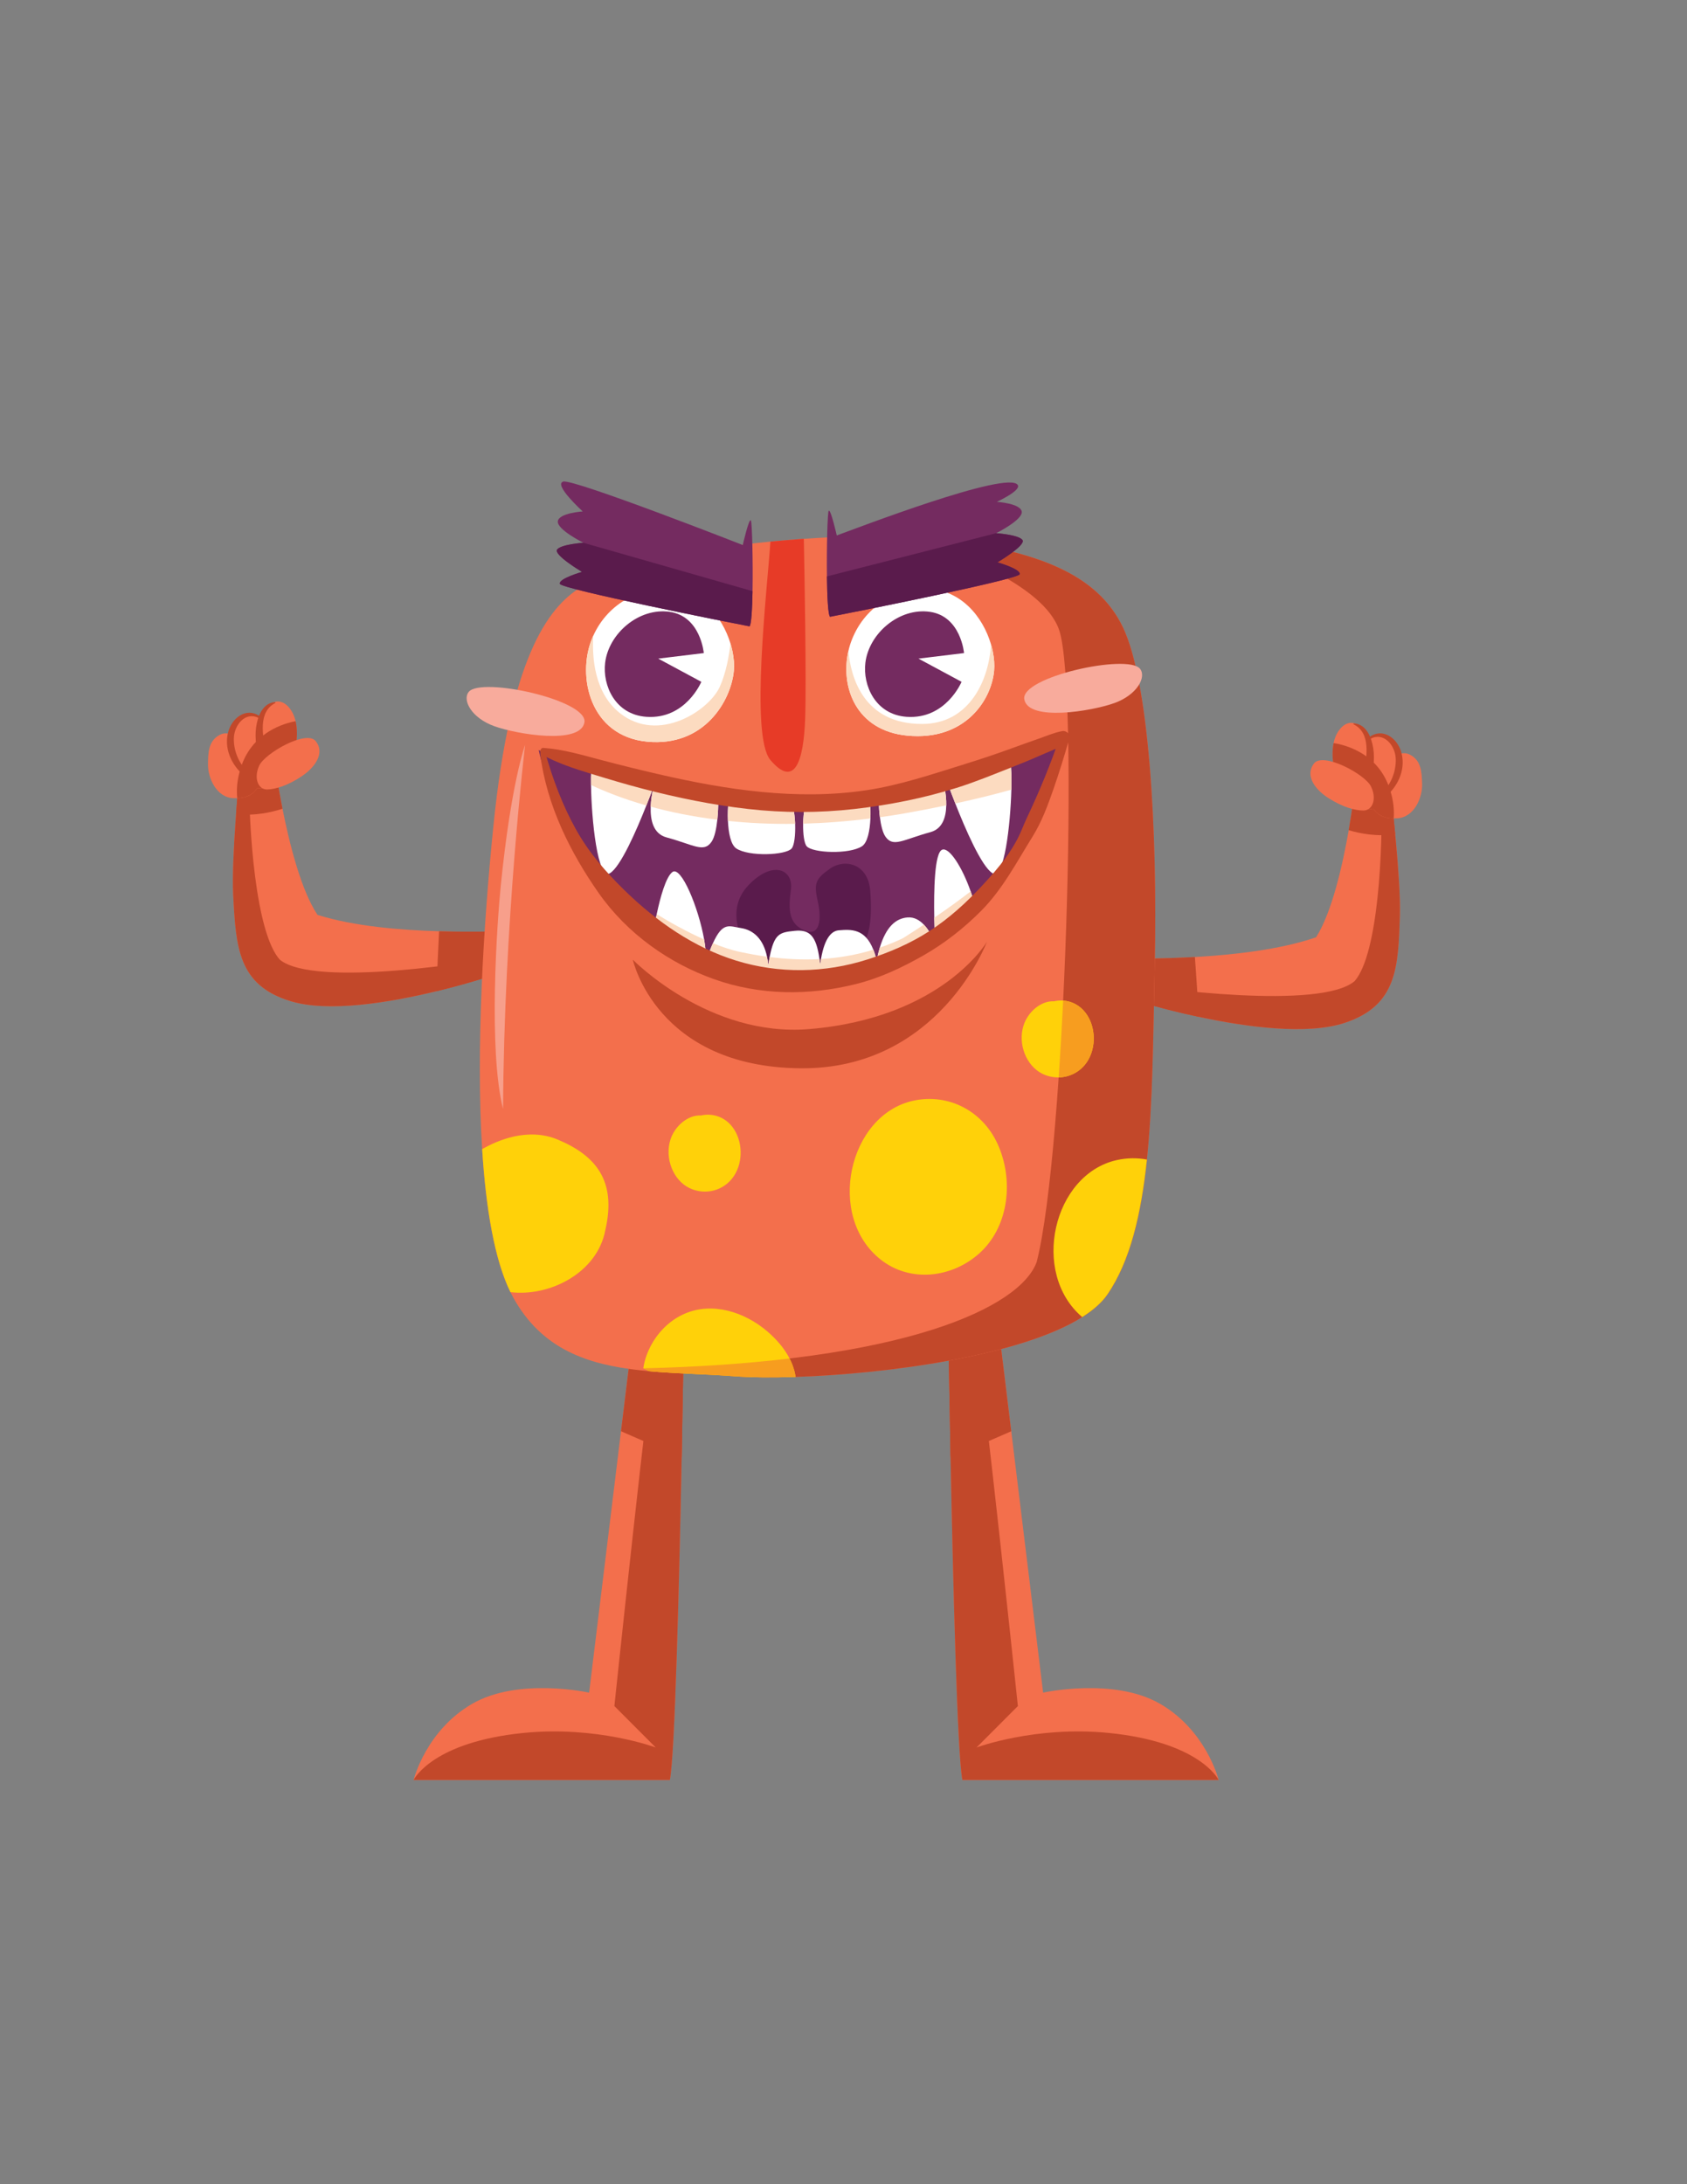 <?xml version="1.0" encoding="utf-8"?>
<!-- Generator: Adobe Illustrator 25.3.1, SVG Export Plug-In . SVG Version: 6.00 Build 0)  -->
<svg version="1.1" id="Layer_1" xmlns="http://www.w3.org/2000/svg" xmlns:xlink="http://www.w3.org/1999/xlink" x="0px" y="0px"
	 viewBox="0 0 612 792" style="enable-background:new 0 0 612 792;" xml:space="preserve">
<rect x="0" y="0" width="612" height="792" fill="#808080" stroke="none"/>
<style type="text/css">
	.st0{fill:#F36F4C;}
	.st1{fill:#C2482A;}
	.st2{fill:#F79F8B;}
	.st3{fill:#E73B27;}
	.st4{fill:#FFD109;}
	.st5{fill:#F79D1F;}
	.st6{fill:#742B60;}
	.st7{fill:#5A1B4C;}
	.st8{fill:#FFFFFF;}
	.st9{fill:#FCDBC0;}
	.st10{fill:#F8AB9C;}
</style>
<g>
	<g>
		<g>
			<path class="st0" d="M84.59,324.41c0.99,19.12,1.76,32.89,20.91,38.64c13.65,4.1,35.41,0.59,52.84-3.63
				c15.37-3.73,27.36-8.02,27.45-8.16c1.27-2.09,1.83-3.88,1.94-5.4c0.37-5.32-4.87-7.37-4.88-7.94
				c-0.01-0.36-10.14,0.15-23.57-0.24c-13.69-0.4-30.79-1.75-44.09-5.94c-5.98-8.87-10.25-26.08-12.71-38.49
				c-1.66-8.36-2.5-14.56-2.5-14.56l-9.61,1.89l-3.58,0.7c0,0-0.57,6.03-1.15,13.85C84.93,304.8,84.22,317.2,84.59,324.41z"/>
			<path class="st1" d="M85.64,295.14c6.55,0.85,12.9-0.6,16.84-1.89c-1.66-8.36-2.5-14.56-2.5-14.56l-9.61,1.89l-3.58,0.7
				C86.79,281.29,86.21,287.32,85.64,295.14z"/>
			<path class="st1" d="M84.59,324.41c0.99,19.12,1.76,32.89,20.91,38.64c13.65,4.1,35.41,0.59,52.84-3.63
				c15.37-3.73,27.36-8.02,27.45-8.16c1.27-2.09,1.83-3.88,1.94-5.4c-15.29,3.16-73.6,12.3-86.18,2.16
				c-8.88-9.65-11.38-48.18-11.18-67.44l-3.58,0.7C86.79,281.29,83.92,311.36,84.59,324.41z"/>
			<path class="st1" d="M158.35,359.42c15.37-3.73,27.36-8.02,27.45-8.16c5.73-9.43-2.92-12.61-2.94-13.34
				c-0.01-0.36-10.14,0.15-23.57-0.24C158.95,344.38,158.58,352.48,158.35,359.42z"/>
		</g>
		<g>
			<g>
				<path class="st0" d="M84.78,289.44c0.45,0.02,0.88,0.02,1.28,0c3.96-0.15,6.19-1.78,7.2-3.73c0.37-0.71,0.58-1.46,0.65-2.2
					c0.16-1.63-2.22-6.23-4.41-10.06c-1.82-3.18-3.51-5.83-3.51-5.83c-0.24,0.01-0.99-0.75-2.13-1.26
					c-1.18-0.53-2.77-0.79-4.61,0.37c-3.61,2.26-3.77,6.06-3.79,10.66C75.46,281.98,78.43,289.21,84.78,289.44z"/>
				<path class="st0" d="M94.98,267.05c0.22,4.3,1.06,8.88,2.96,10.52c0.64,0.55,1.33,0.91,2.03,1.12c3,0.88,6.23-1.12,6.56-4.2
					c0.05-0.44,2.05-7.17,0.71-12.98c-0.33-1.44-0.87-2.83-1.7-4.05c-4.16-6.11-9.44-1.91-10.21,1.63
					c-0.11,0.51-0.21,1.21-0.28,2.03C94.91,262.75,94.87,264.87,94.98,267.05z"/>
				<path class="st0" d="M83.82,268.22c0.05,2.16,1.27,7.18,3.2,11.25c1.33,2.82,3.01,5.18,4.87,5.85c0.48,0.17,0.94,0.3,1.38,0.39
					c3.75,0.75,6.11-1.44,6.57-5.21c0.06-0.54,0.11-1.14,0.14-1.8c0.13-3.72-0.46-9.11-2.39-13.48c-0.38-0.87-0.82-1.71-1.32-2.49
					c-0.14-0.23-0.57-0.88-1.21-1.6c-1.37-1.54-3.73-3.39-6.44-2.12c-3.3,1.55-4.48,4.35-4.74,7.34
					C83.82,266.96,83.81,267.59,83.82,268.22z"/>
				<path class="st1" d="M86.07,289.43c3.96-0.15,6.19-1.78,7.2-3.73c3.75,0.75,6.11-1.44,6.57-5.21c0.06-0.54,0.11-1.14,0.14-1.8
					c3,0.88,6.23-1.12,6.56-4.2c0.05-0.44,2.05-7.17,0.71-12.98c-1.94,0.35-5.78,1.3-9.66,3.7c-0.87,0.54-1.75,1.15-2.6,1.84
					c-2.01,1.63-3.93,3.72-5.47,6.39c-0.69,1.19-1.3,2.49-1.82,3.92c-0.25,0.71-0.48,1.41-0.67,2.1
					C85.95,283.22,85.77,286.57,86.07,289.43z"/>
				<path class="st0" d="M96.98,286.26c-3.36,0.09-5.03-4.12-2.94-8.65c2.1-4.52,17.1-13.06,20.48-8.89
					c3.39,4.17,0.03,9.34-5.02,12.73C104.45,284.83,100.08,286.17,96.98,286.26z"/>
				<path class="st1" d="M99.74,254.58c0.16-0.01,0.25,0.27,0.09,0.35c-6.21,3.22-4.58,11.66-3.39,17.55
					c0.31,1.54-1.67,2.79-2.42,1.21C91.42,268.17,92.41,255.16,99.74,254.58z"/>
				<path class="st1" d="M82.68,265.82c1.26-5.48,6.66-9.5,11.46-6.16c0.38,0.26,0.07,0.87-0.33,0.67
					c-4.66-2.42-8.91,2.41-8.98,7.53c-0.06,4.75,2.08,9.57,5.57,12.33c0.94,0.75,0.12,2.52-0.89,1.79
					C84.71,278.53,81.18,272.35,82.68,265.82z"/>
			</g>
		</g>
	</g>
	<g>
		<g>
			<path class="st0" d="M507.84,331.69c-0.56,19.14-1.02,32.93-20.04,39.21c-13.56,4.47-35.39,1.57-52.9-2.18
				c-15.45-3.3-27.54-7.27-27.62-7.4c-1.32-2.06-1.92-3.83-2.06-5.34c-0.49-5.31,4.7-7.51,4.7-8.07c0-0.36,10.14-0.13,23.56-0.89
				c13.67-0.78,30.74-2.6,43.95-7.15c5.78-9.04,9.66-26.35,11.85-38.83c1.47-8.41,2.18-14.62,2.18-14.62l9.65,1.63l3.59,0.6
				c0,0,0.71,6.01,1.46,13.81C507.07,312.09,508.05,324.47,507.84,331.69z"/>
			<path class="st1" d="M506.14,302.46c-6.53,1.03-12.91-0.24-16.88-1.43c1.47-8.41,2.18-14.62,2.18-14.62l9.65,1.63l3.59,0.6
				C504.68,288.64,505.39,294.65,506.14,302.46z"/>
			<path class="st1" d="M507.84,331.69c-0.56,19.14-1.02,32.93-20.04,39.21c-13.56,4.47-35.39,1.57-52.9-2.18
				c-15.45-3.3-27.54-7.27-27.62-7.4c-1.32-2.06-1.92-3.83-2.06-5.34c15.36,2.74,73.85,10.26,86.2-0.22
				c8.66-9.89,10.29-48.48,9.67-67.73l3.59,0.6C504.68,288.64,508.22,318.62,507.84,331.69z"/>
			<path class="st1" d="M434.9,368.72c-15.45-3.3-27.54-7.27-27.62-7.4c-5.94-9.27,2.64-12.69,2.64-13.42
				c0-0.36,10.14-0.13,23.56-0.89C433.96,353.7,434.51,361.8,434.9,368.72z"/>
		</g>
		<g>
			<g>
				<path class="st0" d="M506.87,296.73c-0.45,0.03-0.87,0.04-1.28,0.03c-3.96-0.04-6.23-1.61-7.28-3.53
					c-0.38-0.7-0.61-1.45-0.7-2.18c-0.2-1.63,2.08-6.29,4.18-10.18c1.75-3.23,3.38-5.93,3.38-5.93c0.24,0,0.98-0.78,2.1-1.32
					c1.17-0.56,2.75-0.86,4.61,0.24c3.66,2.16,3.9,5.95,4.03,10.55C516.02,289.02,513.21,296.33,506.87,296.73z"/>
				<path class="st0" d="M496.17,274.64c-0.12,4.31-0.86,8.91-2.72,10.59c-0.63,0.56-1.31,0.95-2.01,1.18
					c-2.98,0.97-6.26-0.95-6.65-4.02c-0.06-0.44-2.21-7.12-1-12.95c0.3-1.45,0.81-2.85,1.61-4.1c4.03-6.23,9.39-2.17,10.25,1.35
					c0.12,0.51,0.24,1.2,0.33,2.02C496.15,270.34,496.24,272.45,496.17,274.64z"/>
				<path class="st0" d="M507.36,275.49c0,2.16-1.11,7.21-2.95,11.33c-1.27,2.85-2.89,5.26-4.74,5.98
					c-0.47,0.19-0.93,0.32-1.37,0.43c-3.73,0.86-6.14-1.27-6.68-5.03c-0.08-0.54-0.14-1.14-0.18-1.8
					c-0.22-3.72,0.26-9.12,2.09-13.54c0.36-0.88,0.78-1.73,1.26-2.52c0.14-0.23,0.55-0.89,1.18-1.63c1.34-1.57,3.65-3.49,6.39-2.29
					c3.34,1.46,4.58,4.22,4.9,7.2C507.33,274.24,507.36,274.87,507.36,275.49z"/>
				<path class="st1" d="M505.59,296.77c-3.96-0.04-6.23-1.61-7.28-3.53c-3.73,0.86-6.14-1.27-6.68-5.03
					c-0.08-0.54-0.14-1.14-0.18-1.8c-2.98,0.97-6.26-0.95-6.65-4.02c-0.06-0.44-2.21-7.12-1-12.95c1.95,0.3,5.8,1.14,9.74,3.43
					c0.88,0.51,1.77,1.1,2.64,1.77c2.05,1.57,4.01,3.61,5.61,6.24c0.71,1.17,1.35,2.45,1.9,3.87c0.27,0.71,0.51,1.4,0.72,2.08
					C505.56,290.55,505.82,293.89,505.59,296.77z"/>
				<path class="st0" d="M494.61,293.89c3.36,0,4.94-4.26,2.74-8.73c-2.2-4.47-17.38-12.58-20.68-8.32
					c-3.29,4.26,0.18,9.34,5.31,12.58C487.11,292.68,491.5,293.89,494.61,293.89z"/>
				<path class="st1" d="M491.13,262.3c-0.16-0.01-0.24,0.28-0.09,0.35c6.28,3.04,4.84,11.53,3.78,17.45
					c-0.28,1.55,1.73,2.74,2.44,1.14C499.76,275.66,498.48,262.68,491.13,262.3z"/>
				<path class="st1" d="M508.44,273.07c-1.38-5.44-6.87-9.31-11.59-5.84c-0.37,0.27-0.05,0.88,0.35,0.66
					c4.61-2.55,8.96,2.17,9.14,7.29c0.16,4.75-1.87,9.62-5.29,12.48c-0.93,0.77-0.07,2.52,0.93,1.77
					C506.7,285.83,510.09,279.55,508.44,273.07z"/>
			</g>
		</g>
	</g>
	<g>
		<path class="st0" d="M344.01,480.62c0,0,0.3,20.76,0.83,47.59c0.9,45.34,2.45,108.03,4.29,117.21c48.31,0,92.96,0,92.96,0
			s0,0,0-0.01c-0.14-0.54-4.65-18-21.22-27.59c-16.83-9.74-42.45-4.06-42.45-4.06l-11.56-94.78l-5.27-43.23l-8.36,2.32
			L344.01,480.62z"/>
		<path class="st1" d="M344.01,480.62c0,0,0.3,20.76,0.83,47.59c0.9,45.34,2.45,108.03,4.29,117.21c48.31,0,92.96,0,92.96,0
			s0,0,0-0.01c-0.33-0.62-7.32-13.79-39.89-17.04c-26.67-2.66-47.94,5.28-47.94,5.28l15-15.02c0,0-11.97-113.84-16.04-140.57
			L344.01,480.62z"/>
		<path class="st1" d="M344.01,480.62c0,0,0.3,20.76,0.83,47.59c6.28-2.35,14.66-6.01,22.01-9.23l-5.27-43.23L344.01,480.62z"/>
	</g>
	<g>
		<path class="st0" d="M248.13,480.62c0,0-0.3,20.76-0.83,47.59c-0.9,45.34-2.45,108.03-4.29,117.21c-48.31,0-92.96,0-92.96,0
			s0,0,0-0.01c0.14-0.54,4.65-18,21.22-27.59c16.83-9.74,42.45-4.06,42.45-4.06l11.56-94.78l5.27-43.23l8.36,2.32L248.13,480.62z"/>
		<path class="st1" d="M248.13,480.62c0,0-0.3,20.76-0.83,47.59c-0.9,45.34-2.45,108.03-4.29,117.21c-48.31,0-92.96,0-92.96,0
			s0,0,0-0.01c0.33-0.62,7.32-13.79,39.89-17.04c26.67-2.66,47.94,5.28,47.94,5.28l-15-15.02c0,0,11.97-113.84,16.04-140.57
			L248.13,480.62z"/>
		<path class="st1" d="M248.13,480.62c0,0-0.3,20.76-0.83,47.59c-6.28-2.35-14.66-6.01-22.01-9.23l5.27-43.23L248.13,480.62z"/>
	</g>
	<g>
		<g>
			<path class="st0" d="M418.9,350.46c-0.56,25.61-0.69,49.5-2.83,70.01c-2.09,19.96-6.06,36.71-14.19,48.72
				c-2.06,3.05-5.24,5.85-9.28,8.4c-22.29,14.05-70.86,20.61-104,21.69c-8.78,0.28-16.47,0.19-22.31-0.26
				c-10.49-0.8-20.98-0.94-30.92-1.84c-1.04-0.09-2.08-0.19-3.11-0.3c-18.95-2.07-35.64-7.49-46.12-26.47
				c-0.33-0.6-0.66-1.23-0.97-1.87c-5.76-11.72-8.9-30.23-10.26-51.86c-2.27-36.06,0.4-80.82,4.1-117.36
				c6.04-59.67,19.29-78.92,31.84-86.46c13.85-8.32,41.19-13.78,68.64-16.47c4.05-0.39,8.11-0.73,12.12-1.01
				c13.35-0.92,26.25-1.18,37.11-0.78c5.84,0.22,11.1,0.62,15.52,1.21c31.84,4.26,53.79,12.18,63.13,31.66
				C416.71,246.96,420,299.93,418.9,350.46z"/>
			<path class="st1" d="M418.9,350.46c-0.56,25.61-0.69,49.5-2.83,70.01c-2.09,19.96-6.06,36.71-14.19,48.72
				c-2.06,3.05-5.24,5.85-9.28,8.4c-22.29,14.05-70.86,20.61-104,21.69c-8.78,0.28-16.47,0.19-22.31-0.26
				c-10.49-0.8-20.98-0.94-30.92-1.84c-0.67-0.34-1.34-0.67-2.01-1.02c94.97-2.25,136.68-22.1,142.72-38.54
				c10.43-40.8,15.37-207.01,8.23-228.93c-5.62-17.27-40.88-29.62-55.59-34.09c5.84,0.22,11.1,0.62,15.52,1.21
				c31.84,4.26,53.79,12.18,63.13,31.66C416.71,246.96,420,299.93,418.9,350.46z"/>
			<path class="st2" d="M181.66,321.23c-1.31,13.09-4.59,59.31,0.84,80.91c0.31-67.53,7.99-131.99,7.99-131.99
				S185.43,283.61,181.66,321.23z"/>
		</g>
		<path class="st3" d="M292.1,260.35c-0.55,15.83-3.84,25.57-12.63,15.22c-7.45-8.78-1.08-62.63,0.02-79.18
			c4.05-0.39,8.11-0.73,12.12-1.01C291.84,207.02,292.57,246.9,292.1,260.35z"/>
		<g>
			<path class="st4" d="M219.58,446.11c-2.93,15.42-20.12,24.16-34.4,22.43c-5.76-11.72-8.9-30.23-10.26-51.86
				c5.47-3.14,16.58-8.01,27.46-3.44C215.92,418.92,223.82,427.96,219.58,446.11z"/>
			<path class="st4" d="M265.72,408.67c-2.88-3.79-7.35-5.12-11.44-4.19c-4.75-0.26-9.56,3.88-11.1,8.87
				c-2.07,6.72,1.03,14.54,6.86,17.41c5.56,2.74,12.55,1.2,16.22-4.35C269.7,421.23,269.46,413.58,265.72,408.67z"/>
			<path class="st4" d="M393.81,367.26c-2.12-2.78-5.08-4.24-8.12-4.45c-1.11-0.08-2.22,0.01-3.31,0.26
				c-4.75-0.26-9.56,3.88-11.1,8.87c-2.07,6.72,1.03,14.54,6.86,17.41c1.87,0.92,3.91,1.36,5.93,1.32
				c3.96-0.08,7.85-1.99,10.29-5.66C397.79,379.82,397.55,372.17,393.81,367.26z"/>
			<path class="st5" d="M394.36,385.01c-2.43,3.67-6.32,5.59-10.29,5.66c0.61-8.98,1.15-18.35,1.62-27.85
				c3.05,0.21,6.01,1.67,8.12,4.45C397.55,372.17,397.79,379.82,394.36,385.01z"/>
			<path class="st4" d="M288.16,497.05c-0.42-1.56-1.01-3.04-1.73-4.45c-1.98-3.89-4.96-7.17-8.12-9.87
				c-8.22-7.02-19.82-10.71-29.84-6.41c-4.97,2.13-9.17,6-12.01,11.01c-1.45,2.57-2.67,5.68-3.08,8.84
				c0.67,0.35,1.34,0.68,2.01,1.02h0c0.08,0.01,0.16,0.02,0.24,0.02c0.4,0.04,0.8,0.07,1.2,0.11c0.34,0.03,0.67,0.06,1.01,0.08
				c0.43,0.03,0.87,0.06,1.3,0.1c1.26,0.09,2.53,0.17,3.8,0.25c0.64,0.04,1.27,0.07,1.91,0.11c1.28,0.07,2.56,0.13,3.85,0.2
				c0.1,0,0.2,0.01,0.31,0.02c1.42,0.07,2.85,0.14,4.29,0.21c1.06,0.05,2.12,0.1,3.18,0.15c0.08,0,0.17,0.01,0.25,0.01
				c1.19,0.06,2.39,0.13,3.59,0.19c0.92,0.05,1.84,0.11,2.76,0.17c0.42,0.02,0.83,0.05,1.25,0.08c0.65,0.04,1.31,0.09,1.97,0.14
				c5.83,0.45,13.53,0.54,22.31,0.26C288.51,498.54,288.36,497.79,288.16,497.05z"/>
			<path class="st4" d="M362.42,415.98c-5.47-13.29-18.51-19.65-31.18-16.84c-23.5,5.21-31.62,41.9-11.77,57.58
				c10.7,8.45,25.75,6.69,35.74-2.19C365.61,445.28,367.81,429.08,362.42,415.98z"/>
			<path class="st4" d="M405.16,420.65c-23.18,5.14-31.4,40.92-12.56,56.93c4.04-2.55,7.22-5.35,9.28-8.4
				c8.12-12.01,12.1-28.76,14.19-48.72C412.54,419.79,408.83,419.84,405.16,420.65z"/>
			<path class="st5" d="M288.6,499.28c-8.78,0.28-16.47,0.19-22.31-0.26c-0.66-0.05-1.31-0.1-1.97-0.14
				c-0.42-0.03-0.83-0.06-1.25-0.08c-0.92-0.06-1.84-0.12-2.76-0.17c-1.2-0.07-2.4-0.13-3.59-0.19c-0.08,0-0.17-0.01-0.25-0.01
				c-1.06-0.05-2.12-0.11-3.18-0.15c-1.44-0.07-2.87-0.14-4.29-0.21c-0.11-0.01-0.21-0.01-0.31-0.02c-1.29-0.06-2.58-0.13-3.85-0.2
				c-0.64-0.04-1.28-0.07-1.91-0.11c-1.27-0.08-2.54-0.16-3.8-0.25c-0.44-0.03-0.87-0.07-1.3-0.1c-0.34-0.02-0.67-0.05-1.01-0.08
				c-0.4-0.03-0.8-0.07-1.2-0.11c-0.08,0-0.16-0.01-0.24-0.02h0c-0.67-0.34-1.34-0.67-2.01-1.02c19.99-0.47,37.62-1.73,53.06-3.56
				c0.72,1.4,1.31,2.89,1.73,4.45C288.36,497.79,288.51,498.54,288.6,499.28z"/>
		</g>
	</g>
	<g>
		<g>
			<g>
				<g>
					<g>
						<path class="st6" d="M387.93,266.29c0,0-8.54,36.5-34.1,62.66c-4.37,4.47-9.23,8.63-14.63,12.26c-0.1,0.07-0.2,0.14-0.3,0.2
							c-13.35,8.9-29.98,14.51-50.51,13.37c-12.15-0.68-22.77-3.16-32.05-6.87c-0.09-0.03-0.18-0.07-0.26-0.11
							c-7.07-2.85-13.35-6.42-18.93-10.44c-33.81-24.36-41.72-65.39-41.72-65.39s6.65,3.56,19.03,7.73
							c6.1,2.06,13.59,4.27,22.36,6.28c0.03,0.01,0.07,0.02,0.1,0.02c7.07,1.62,14.98,3.1,23.65,4.26c1.21,0.17,2.44,0.32,3.69,0.47
							c6.94,0.84,14.34,1.47,22.17,1.8c0.41,0.02,0.83,0.03,1.24,0.04c1.43,0.05,2.86,0.09,4.28,0.09
							c8.24,0.07,16.18-0.48,23.73-1.48c1.04-0.14,2.07-0.28,3.1-0.44c8.56-1.27,16.58-3.1,23.91-5.19
							c0.51-0.14,1.01-0.29,1.51-0.43c8.51-2.49,16.04-5.31,22.35-8C380.01,271.41,387.93,266.29,387.93,266.29z"/>
						<path class="st7" d="M271.06,343.96c-1.5-2.53-8.3-13.8,0.49-23c8.78-9.2,16.35-5.68,15.37,1.62
							c-0.98,7.31-0.84,12.48,5.12,14.88c5.37,2.16,6.1-4.06,4.64-10.55c-1.46-6.49-0.98-8.12,4.39-11.91s13.91-1.89,14.64,8.12
							c0.73,10.01,0.24,21.11-8.05,23.54C299.36,349.1,276.19,352.62,271.06,343.96z"/>
					</g>
					<g>
						<g>
							<g>
								<path class="st8" d="M236.82,285.98c-0.59,1.58-1.39,3.7-2.34,6.09c-3.6,9.09-9.29,22.14-13.19,24.55
									c-4.51,2.8-6.72-19.59-6.89-31.97c-0.03-1.94-0.01-3.64,0.06-4.96C220.56,281.76,228.05,283.97,236.82,285.98z"/>
								<path class="st9" d="M236.82,285.98c-0.59,1.58-1.39,3.7-2.34,6.09c-8.98-2.56-15.67-5.36-20.08-7.41
									c-0.03-1.94-0.01-3.64,0.06-4.96C220.56,281.76,228.05,283.97,236.82,285.98z"/>
							</g>
							<g>
								<path class="st8" d="M260.57,290.26c0.01,1.95-0.08,4.49-0.34,6.97c-0.34,3.25-0.99,6.4-2.12,8.03
									c-2.82,4.06-6.39,1.08-16.33-1.62c-4.83-1.31-5.9-6.32-5.72-11.13c0.09-2.37,0.48-4.7,0.87-6.5
									C244,287.62,251.9,289.1,260.57,290.26z"/>
								<path class="st9" d="M236.92,286c7.07,1.62,14.98,3.1,23.65,4.26c0.01,1.95-0.08,4.49-0.34,6.97
									c-9.3-1.16-17.36-2.86-24.18-4.73C236.14,290.13,236.53,287.81,236.92,286z"/>
							</g>
							<g>
								<path class="st8" d="M287.17,307.69c-2.2,2.44-15.37,2.98-20.01,0c-2.06-1.32-2.89-5.67-3.09-10.03
									c-0.11-2.49-0.01-4.99,0.19-6.93c6.94,0.84,14.34,1.47,22.17,1.8c0.41,0.02,0.83,0.03,1.24,0.04
									c0.44,1.8,0.7,3.99,0.78,6.14C288.6,302.71,288.16,306.59,287.17,307.69z"/>
								<path class="st9" d="M287.68,292.59c0.44,1.8,0.7,3.99,0.78,6.14c-8.86,0.12-16.98-0.29-24.38-1.06
									c-0.11-2.49-0.01-4.99,0.19-6.93c6.94,0.84,14.34,1.47,22.17,1.8C286.85,292.56,287.26,292.57,287.68,292.59z"/>
							</g>
							<g>
								<path class="st8" d="M315.76,296.78c-0.19,4.38-1.02,8.77-3.09,10.1c-4.64,2.98-17.81,2.44-20.01,0
									c-0.93-1.04-1.38-4.5-1.31-8.21c0.04-2.05,0.23-4.16,0.59-5.99c8.24,0.07,16.18-0.48,23.73-1.48
									C315.8,292.88,315.85,294.83,315.76,296.78z"/>
								<path class="st9" d="M315.68,291.2c0.12,1.68,0.16,3.63,0.08,5.58c-8.66,1.09-16.79,1.68-24.4,1.89
									c0.04-2.05,0.23-4.16,0.59-5.99C300.19,292.75,308.13,292.2,315.68,291.2z"/>
							</g>
							<g>
								<path class="st8" d="M343.28,292.03c-0.08,4.34-1.39,8.52-5.74,9.71c-9.95,2.71-13.52,5.68-16.33,1.62
									c-1.01-1.46-1.64-4.15-2.01-7.03c-0.24-1.87-0.37-3.82-0.42-5.57c8.56-1.27,16.58-3.1,23.91-5.19
									C343.04,287.5,343.32,289.79,343.28,292.03z"/>
								<path class="st9" d="M342.69,285.58c0.35,1.93,0.63,4.21,0.59,6.45c-4.63,0.96-9.61,1.92-14.98,2.88
									c-3.09,0.54-6.13,1.01-9.1,1.42c-0.24-1.87-0.37-3.82-0.42-5.57C327.34,289.49,335.36,287.66,342.69,285.58z"/>
							</g>
							<g>
								<path class="st8" d="M366.9,286.33c-0.35,12.6-2.56,32.97-6.87,30.29c-4-2.49-9.9-16.18-13.48-25.29
									c-1-2.53-1.81-4.71-2.36-6.19c8.51-2.49,16.04-5.31,22.35-8C366.9,278.2,367.02,281.75,366.9,286.33z"/>
								<path class="st9" d="M366.9,286.33c-5.81,1.65-12.55,3.32-20.34,5.01c-1-2.53-1.81-4.71-2.36-6.19
									c8.51-2.49,16.04-5.31,22.35-8C366.9,278.2,367.02,281.75,366.9,286.33z"/>
							</g>
						</g>
						<g>
							<g>
								<path class="st8" d="M256.07,347.8c-7.07-2.85-13.35-6.42-18.93-10.44c0.25-1.57,0.63-3.65,1.1-5.89
									c1.29-6.11,3.33-13.48,5.68-15.26c3.16-2.39,9.48,12.86,11.52,24.44C255.91,343.32,256.15,345.79,256.07,347.8z"/>
								<path class="st9" d="M255.44,340.66c0.47,2.66,0.71,5.14,0.64,7.15c-7.07-2.85-13.35-6.42-18.93-10.44
									c0.25-1.57,0.63-3.65,1.1-5.89C242.57,334.16,248.9,337.75,255.44,340.66z"/>
							</g>
							<g>
								<path class="st8" d="M338.89,341.41c-13.35,8.9-29.98,14.51-50.51,13.37c-12.15-0.68-22.77-3.16-32.05-6.87
									c0.83-2.39,1.59-4.34,2.3-5.89c3.59-7.91,5.87-6.16,10.17-5.5c4.62,0.71,8.14,4.03,9.45,10.38
									c0.19,0.94,0.34,1.94,0.44,3.01c0.17-1.05,0.34-2.01,0.51-2.89c1.69-8.56,3.69-8.94,9-9.49c5.46-0.57,7.9,1.69,9.09,10.25
									c0.08,0.61,0.16,1.25,0.24,1.93c0.09-0.69,0.19-1.34,0.3-1.96c1.4-8.11,4.1-10.23,6.47-10.42
									c4.38-0.35,9.48-0.71,12.53,7.05c0.45,1.12,0.85,2.42,1.19,3.91c0.34-1.72,0.72-3.27,1.14-4.66
									c2.32-7.66,5.86-10.61,10.02-10.96c2.44-0.22,4.44,0.99,5.98,2.63C337.09,337.31,338.33,339.99,338.89,341.41z"/>
								<path class="st9" d="M338.89,341.41c-13.35,8.9-29.98,14.51-50.51,13.37c-12.15-0.68-22.77-3.16-32.05-6.87
									c0.83-2.39,1.59-4.34,2.3-5.89c3.42,1.38,6.81,2.52,9.92,3.17c2.94,0.62,6.19,1.23,9.7,1.71c0.19,0.94,0.34,1.94,0.44,3.01
									c0.17-1.05,0.34-2.01,0.51-2.89c5.51,0.71,11.62,1.1,18.1,0.75c0.08,0.61,0.16,1.25,0.24,1.93c0.09-0.69,0.19-1.34,0.3-1.96
									c6.08-0.36,12.48-1.37,19-3.37c0.45,1.12,0.85,2.42,1.19,3.91c0.34-1.72,0.72-3.27,1.14-4.66c2.77-0.94,5.57-2.07,8.37-3.41
									c2.73-1.72,5.28-3.36,7.63-4.93C337.09,337.31,338.33,339.99,338.89,341.41z"/>
							</g>
							<g>
								<path class="st8" d="M353.82,328.95c-4.37,4.47-9.23,8.63-14.63,12.26c-0.08-1.62-0.2-4.74-0.27-8.44
									c-0.18-9.78,0.07-23.63,2.89-24.67c2.59-0.96,7.28,6.41,10.32,15.12C352.79,325.09,353.36,327.02,353.82,328.95z"/>
								<path class="st9" d="M353.82,328.95c-4.37,4.47-9.23,8.63-14.63,12.26c-0.08-1.62-0.2-4.74-0.27-8.44
									c5.57-3.8,9.94-7.01,13.21-9.56C352.79,325.09,353.36,327.02,353.82,328.95z"/>
							</g>
						</g>
					</g>
					<g>
						<g>
							<path class="st1" d="M384.63,266.76c-3.47,10.39-7.62,20.33-12.26,30.14c-1.1,2.32-1.95,4.79-3.14,7.07
								c-1.31,2.51-2.8,4.89-4.45,7.14c-2.53,3.46-5.31,6.6-8.18,9.7c-5.95,6.44-12.21,12.13-19.41,16.8
								c-7.12,4.61-14.58,7.76-22.49,10.29c-15.5,4.95-32.13,5.23-47.69,0.41c-15.13-4.68-28.76-14.06-40.5-25.54
								c-6.79-6.64-12.9-13.6-17.66-22.19c-4.81-8.67-8.26-17.9-11.02-27.59c-0.38-1.32-1.98-0.74-1.82,0.56
								c2.25,18.36,10.96,35.67,21.08,50.13c10.47,14.97,25.78,25.63,41.95,31.37c16.67,5.92,34.43,6.01,51.42,1.78
								c8.64-2.15,16.64-5.89,24.5-10.37c7.6-4.33,14.67-9.84,20.99-16.2c7.74-7.78,12.79-17.51,18.66-26.95
								c3.3-5.31,5.52-11.3,7.6-17.3c2.09-6.02,3.97-12.11,5.73-18.26C388.61,265.41,385.39,264.5,384.63,266.76z"/>
							<path class="st1" d="M385.34,265.1c-3.07,0.58-5.97,1.88-8.95,2.9c-2.98,1.03-5.94,2.1-8.9,3.18
								c-5.81,2.13-11.67,4.08-17.56,5.91c-11.82,3.67-23.6,7.67-35.8,9.48c-25.05,3.71-50.62-0.16-75.18-5.83
								c-6.98-1.61-13.94-3.33-20.87-5.16c-6.92-1.83-13.85-3.9-20.98-4.39c-1.13-0.08-1.6,1.83-0.58,2.39
								c5.74,3.18,11.92,5.16,18.09,7.05c6.18,1.89,12.37,3.76,18.61,5.38c12.58,3.27,25.27,5.88,38.14,7.33
								c12.88,1.46,25.78,1.46,38.66,0c12.45-1.42,24.98-3.89,37.02-7.66c6.78-2.12,13.41-4.87,20.04-7.48
								c3.27-1.29,6.54-2.6,9.76-4.04c3.39-1.51,6.95-2.74,10.12-4.77C389.18,267.99,387.61,264.67,385.34,265.1z"/>
						</g>
					</g>
				</g>
				<path class="st1" d="M229.57,347.98c0,0,27.52,28.24,64.05,25.17c48.31-4.06,64.41-31.66,64.41-31.66s-17.4,46.28-67.54,45.88
					C238.02,386.94,229.57,347.98,229.57,347.98z"/>
			</g>
			<path class="st10" d="M413.55,242.48c-4.53-5.52-43.43,2.98-41.96,11.1c1.46,8.12,24.4,4.33,32.69,1.35
				C412.57,251.95,415.99,245.45,413.55,242.48z"/>
			<path class="st10" d="M170.05,250.87c4.53-5.52,43.43,2.98,41.96,11.1c-1.46,8.12-24.4,4.33-32.69,1.35
				C171.03,260.34,167.61,253.84,170.05,250.87z"/>
		</g>
		<g>
			<g>
				<g>
					<path class="st8" d="M360.63,243.25c-0.99,10.76-10.69,25.47-31.47,23.49c-18.62-1.77-24.37-17.63-21.38-30.7
						c0.35-1.52,0.81-3.01,1.39-4.42c0.11-0.26,0.22-0.52,0.33-0.78c5.71-13.01,18.19-17.36,25.4-17.44
						c13.61-0.16,21.7,10.35,24.59,20.19c0.26,0.86,0.47,1.72,0.64,2.56C360.66,238.7,360.83,241.14,360.63,243.25z"/>
					<path class="st6" d="M333.2,238.82l16.53-2.01c0,0-1.13-13.31-12.34-14.95c-11.21-1.63-22.16,7.85-23.45,18.45
						c-1,8.2,3.61,18.81,14.96,19.61c14.27,1,19.93-12.69,19.93-12.69L333.2,238.82z"/>
					<path class="st9" d="M360.63,243.25c-0.99,10.76-10.69,25.47-31.47,23.49c-18.62-1.77-24.37-17.63-21.38-30.7
						c0.85,9.33,5.34,26.47,26.72,26.47c17.32,0,24.33-16.13,25-28.93c0.26,0.86,0.47,1.72,0.64,2.56
						C360.66,238.7,360.83,241.14,360.63,243.25z"/>
				</g>
				<g>
					<path class="st6" d="M361.87,203.9c0,0,8.54,2.44,8.05,4.33c-0.49,1.89-61.73,14.07-68.8,15.42
						c-0.71-0.56-1.04-7.11-1.13-14.64c-0.13-10.66,0.22-23.31,0.64-23.79c0.73-0.81,2.93,8.93,2.93,8.93
						c6.05-2.15,62.78-24.07,65.71-18.19c1.01,2.03-7.64,6.01-7.64,6.01s8.54,0.54,9.03,3.52c0.49,2.98-9.27,7.85-9.27,7.85
						s8.05,0.54,9.52,2.44C372.36,197.68,361.87,203.9,361.87,203.9z"/>
					<path class="st7" d="M361.87,203.9c0,0,8.54,2.44,8.05,4.33c-0.49,1.89-61.73,14.07-68.8,15.42
						c-0.71-0.56-1.04-7.11-1.13-14.64l61.4-15.67c0,0,8.05,0.54,9.52,2.44C372.36,197.68,361.87,203.9,361.87,203.9z"/>
				</g>
			</g>
			<g>
				<g>
					<path class="st8" d="M266.22,243.25c-0.99,10.76-10.67,27.66-31.45,25.68c-20.78-1.98-25.56-23.71-20.02-37.32
						c0.11-0.26,0.22-0.52,0.33-0.78c0.05-0.11,0.1-0.22,0.15-0.32c5.77-12.75,18.11-17.03,25.25-17.12
						c13.48-0.16,21.55,10.16,24.51,19.92c0.29,0.95,0.53,1.9,0.72,2.83C266.25,238.7,266.42,241.14,266.22,243.25z"/>
					<path class="st6" d="M238.79,238.82l16.53-2.01c0,0-1.13-13.31-12.34-14.95c-11.21-1.63-22.16,7.85-23.45,18.45
						c-1,8.2,3.61,18.81,14.96,19.61c14.27,1,19.93-12.69,19.93-12.69L238.79,238.82z"/>
					<path class="st9" d="M266.22,243.25c-0.99,10.76-10.67,27.66-31.45,25.68c-20.78-1.98-25.56-23.71-20.02-37.32
						c0.11-0.26,0.22-0.52,0.33-0.78c0.05-0.11,0.1-0.22,0.15-0.32c-0.49,7.89,0.37,20.71,9.65,28.07
						c14.09,11.16,32.39-1.01,36.23-9.54c2.38-5.28,3.43-11.64,3.88-15.73c0.29,0.95,0.53,1.9,0.72,2.83
						C266.25,238.7,266.42,241.14,266.22,243.25z"/>
				</g>
				<g>
					<path class="st6" d="M273,214.36c-0.12,6.71-0.45,12.25-1.1,12.76c-7.07-1.35-68.32-13.53-68.8-15.42
						c-0.49-1.9,8.05-4.33,8.05-4.33s-10.49-6.22-9.03-8.12c1.46-1.89,9.52-2.44,9.52-2.44l-0.01,0c-0.29-0.14-9.74-4.91-9.26-7.84
						c0.49-2.98,9.03-3.52,9.03-3.52s-10.74-9.74-7.08-10.82c3.66-1.08,65.14,23,65.14,23s2.2-9.74,2.93-8.93
						C272.83,189.2,273.2,203.37,273,214.36z"/>
					<path class="st7" d="M273,214.36c-0.12,6.71-0.45,12.25-1.1,12.76c-7.07-1.35-68.32-13.53-68.8-15.42
						c-0.49-1.9,8.05-4.33,8.05-4.33s-10.49-6.22-9.03-8.12c1.46-1.89,9.52-2.44,9.52-2.44L273,214.36z"/>
				</g>
			</g>
		</g>
	</g>
</g>
</svg>
